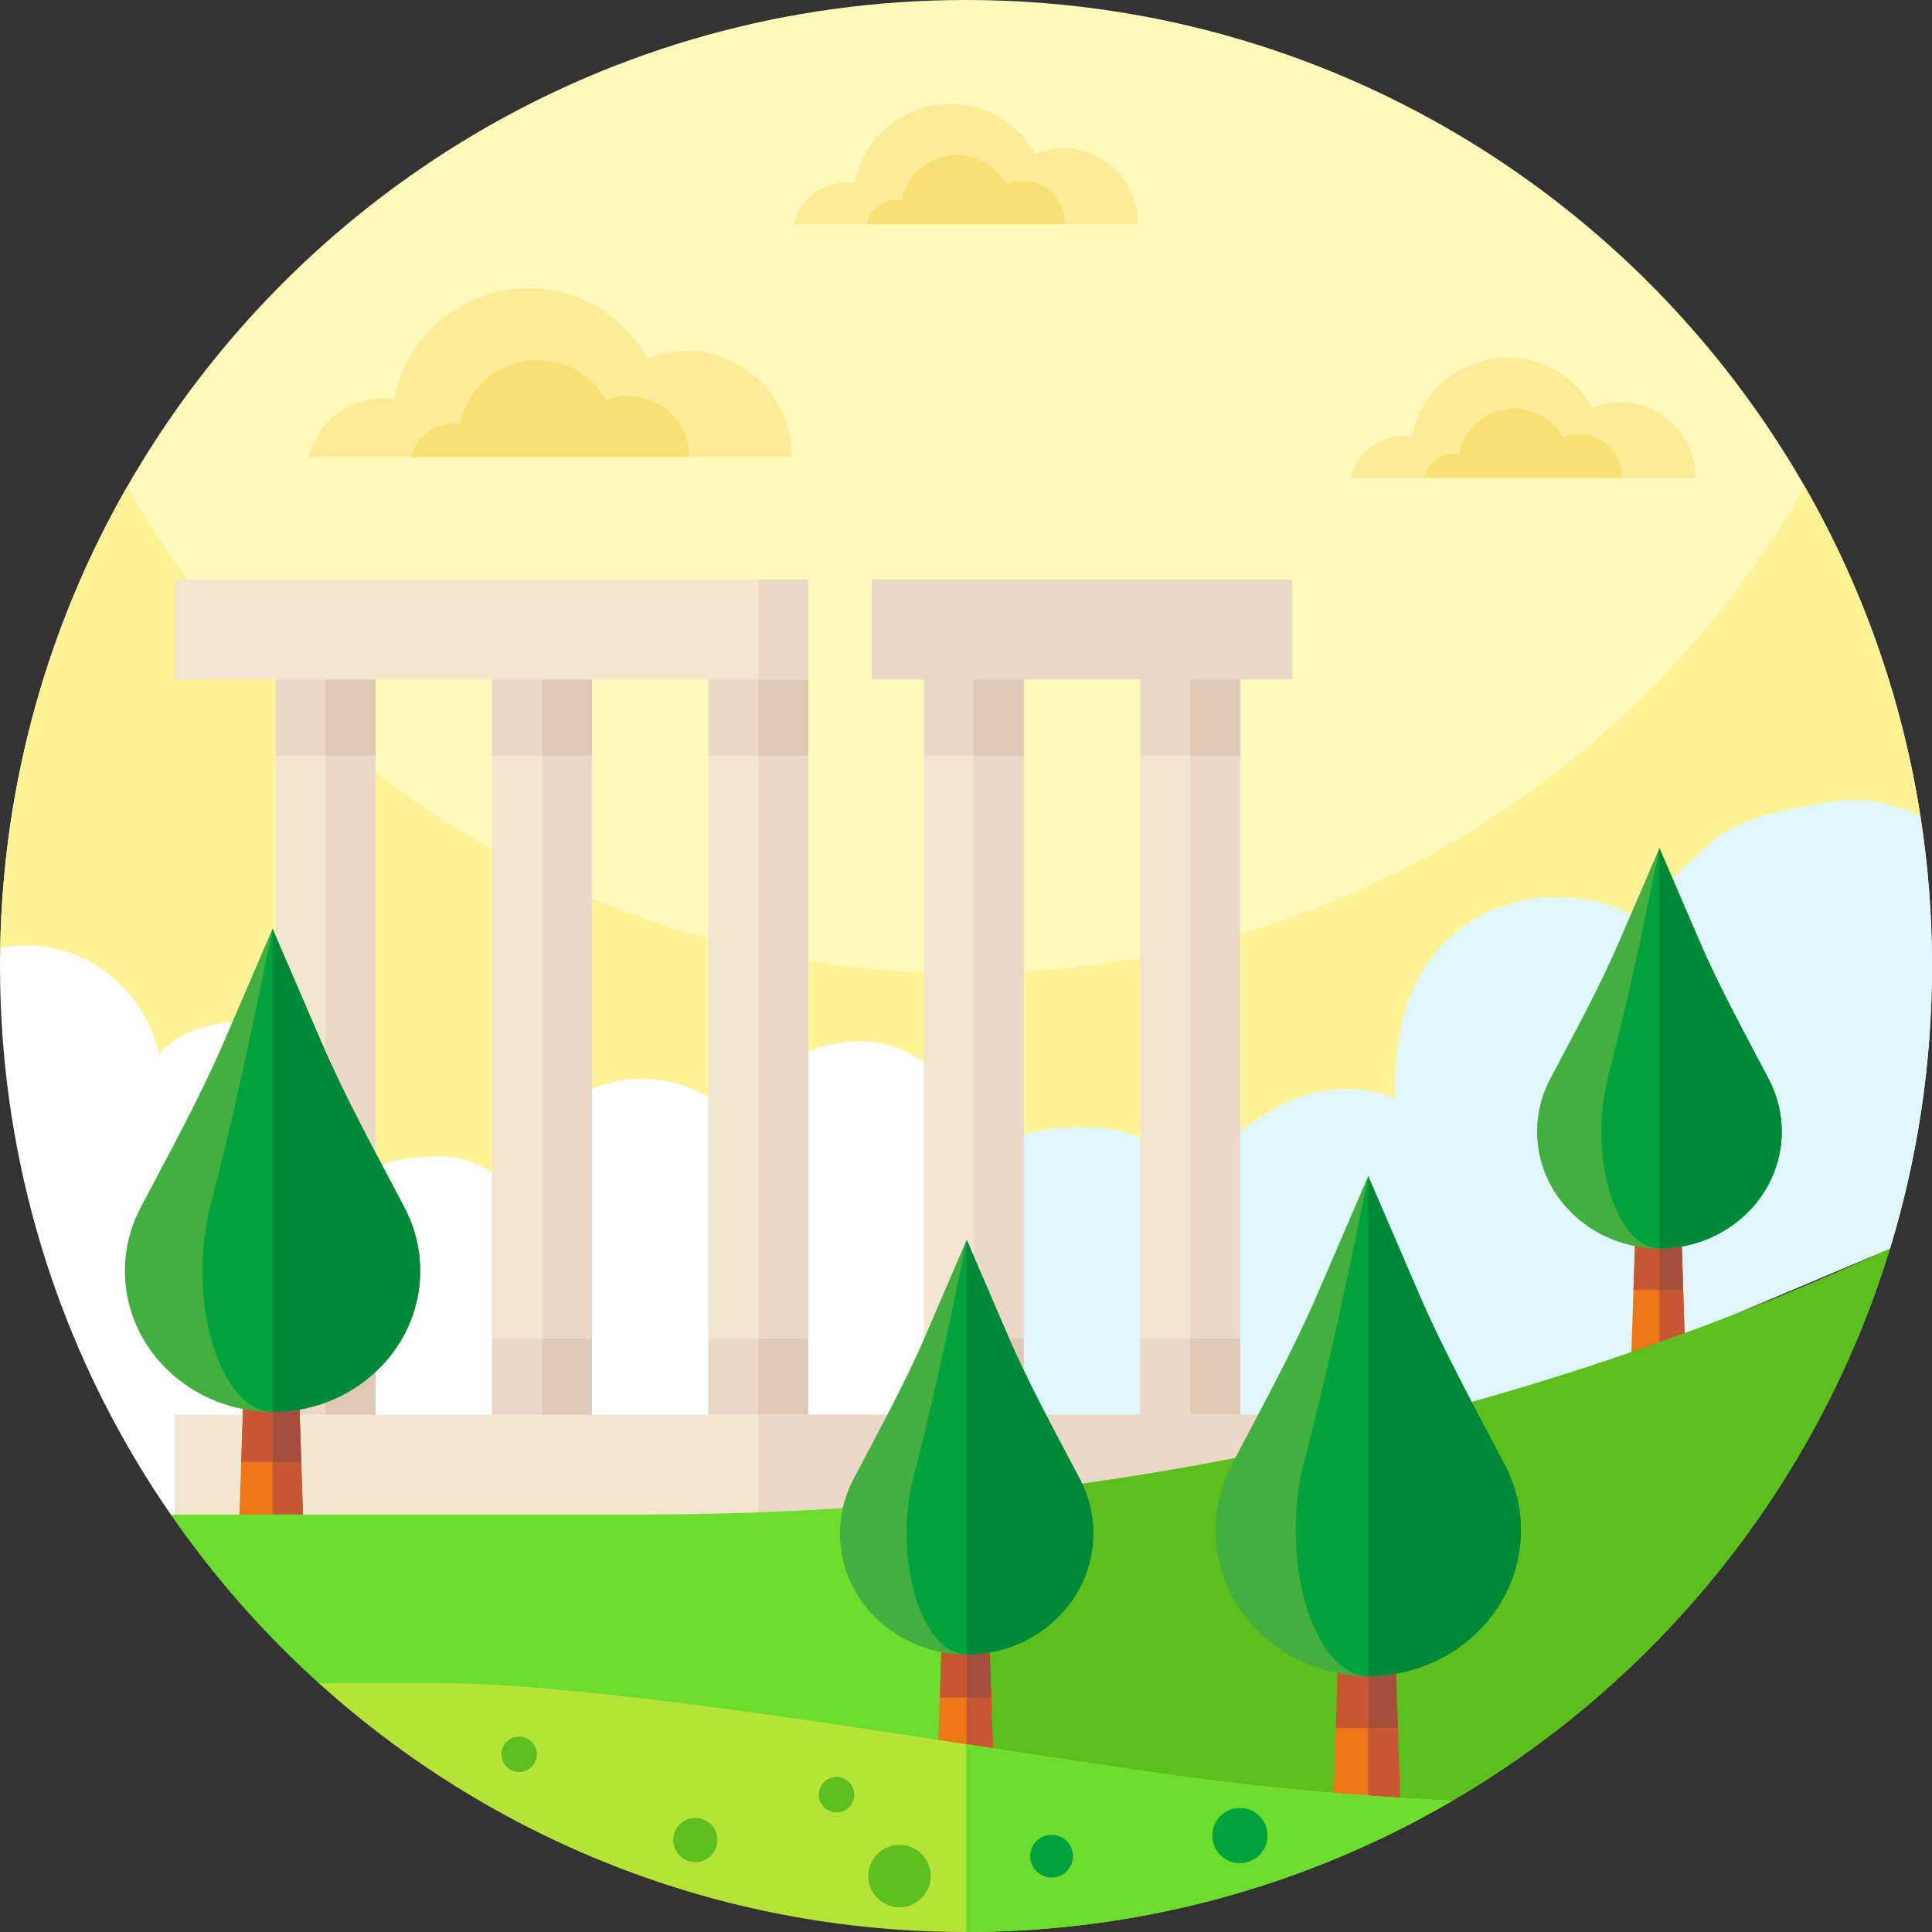 <svg id="Capa_1" enable-background="new 0 0 512 512" height="512" viewBox="0 0 512 512" width="512" xmlns="http://www.w3.org/2000/svg"><rect x="0" y="0" width="512" height="512" fill="#333333" stroke="none"/><g><path d="m508.97 216.54-15.32 17.9c-127.79 149.24-355.98 157-493.6 16.78.81-44.43 12.94-86.08 33.63-122.22 44.12-77.07 127.16-129 222.32-129s178.2 51.93 222.32 129c12.98 22.67 22.59 47.52 28.15 73.86.96 4.52 1.79 9.08 2.5 13.68z" fill="#fff9bb"/><g><path d="m508.97 216.54-15.32 17.9c-127.79 149.24-355.98 157-493.6 16.78.81-44.43 12.94-86.08 33.63-122.22 44.12 77.07 127.16 129 222.32 129s178.2-51.93 222.32-129c15.21 26.56 25.79 56.1 30.65 87.54z" fill="#fff297"/></g><path d="m512 256c0 26.06-3.9 51.22-11.14 74.91h-.01l-86.68 36.56c-50.79 21.42-104.01 35.67-158.17 42.55-55.57 7.08-112.12 6.4-168.02-2.22l-41.76-6.44s-.22.16-.64.47c-3.31-4.76-6.46-9.64-9.44-14.63-22.95-38.37-36.14-83.25-36.14-131.2 0-1.6.01-3.19.05-4.78 5.53-1.05 11.29-.86 16.7.72 12.58 3.66 22.73 14.67 25.35 27.51 5.62-6.79 16.22-9.24 25-8.53 9.63.78 18.48 6.86 23.37 15.18s5.96 18.63 3.68 28.01c4.23-6.71 14.39-7.52 22.32-7.65s15.81 3.96 20.26 10.52c-.74-13.3 8.31-23.11 20.51-28.45 12.21-5.35 27.58-2.33 36.86 7.23 6.47-13.32 25.4-22.38 39.86-19.14 9.43 2.11 17.52 8.79 22.04 17.29 2.43 4.53 3.83 9.58 3.89 14.73 6.32-9.11 19.75-10.35 30.83-9.77 11.07.58 21.65 7.21 26.99 16.93 2.12-10.46 12.38-17.84 21.78-22.89 9.4-5.04 21.06-5.67 30.94-1.65-2.03-.83.48-16.9.98-19.31 3.47-16.67 14.66-29.34 31.62-33.15 11.11-2.5 23.18-.45 32.84 5.58-3.65-2.28 17.98-21.78 20.2-23.14 9.39-5.77 19.53-7.05 30.16-8.82.1-.02.21-.04.32-.05 7.71-1.2 15.43.54 22.42 4.17 2 12.86 3.03 26.04 3.03 39.46z" fill="#fff"/><path d="m512 256c0 26.06-3.9 51.22-11.14 74.91h-.01l-86.68 36.56c-50.79 21.42-104.01 35.67-158.17 42.55v-116.11c2.43 4.53 3.83 9.58 3.89 14.73 6.32-9.11 19.75-10.35 30.83-9.77 11.07.58 21.65 7.21 26.99 16.93 2.12-10.46 12.38-17.84 21.78-22.89 9.4-5.04 21.06-5.67 30.94-1.65-2.03-.83.48-16.9.98-19.31 3.47-16.67 14.66-29.34 31.62-33.15 11.11-2.5 23.18-.45 32.84 5.58-3.65-2.28 17.98-21.78 20.2-23.14 9.39-5.77 19.53-7.05 30.16-8.82.1-.02.21-.04.32-.05 7.71-1.2 15.43.54 22.42 4.17 2 12.86 3.03 26.04 3.03 39.46z" fill="#dff7fd"/><g><g><path d="m446.853 365.82h-14.758l.79-23.977.972-29.456h11.234l.972 29.456z" fill="#ec771b"/><path d="m446.853 365.82h-7.097v-53.433h5.335l.972 29.456z" fill="#c55732"/><path d="m439.756 312.387v29.456h-6.871l.972-29.456z" fill="#c55732"/><path d="m446.063 341.843h-6.307v-29.456h5.335z" fill="#a44e3e"/><g><path d="m462.676 321.762c-6.347 6.058-14.633 9.087-22.92 9.087-8.285 0-16.571-3.029-22.919-9.087-10.125-9.663-12.151-24.129-6.076-35.714 6.353-12.115 12.989-24.09 18.388-36.633l10.607-24.643 10.589 24.593c5.409 12.562 12.053 24.555 18.412 36.691 6.07 11.584 4.043 26.046-6.081 35.706z" fill="#43af3e"/><path d="m462.676 321.762c-6.347 6.058-14.633 9.087-22.92 9.087-3.931 0-7.862-3.029-10.874-9.087-4.87-9.794-5.791-24.525-2.763-36.186 4.211-16.218 7.943-32.922 11.4-49.846l2.237-10.957 10.589 24.593c5.409 12.562 12.053 24.555 18.412 36.691 6.07 11.583 4.043 26.045-6.081 35.705z" fill="#00a23e"/><path d="m462.676 321.762c-6.347 6.058-14.633 9.087-22.92 9.087v-106.077l10.589 24.593c5.409 12.562 12.053 24.555 18.412 36.691 6.07 11.584 4.043 26.046-6.081 35.706z" fill="#008839"/></g></g><g><g><g><g><g><path d="m73.08 166.86h26.45v221.28h-26.45z" fill="#f3e6d0"/><path d="m86.304 166.857h13.224v221.281h-13.224z" fill="#ebd8c8"/><path d="m73.08 166.86h26.45v33.4h-26.45z" fill="#ebd8c8"/><path d="m86.3 166.86h13.23v33.4h-13.23z" fill="#e0c8b6"/><path d="m73.08 354.74h26.45v33.4h-26.45z" fill="#ebd8c8"/><path d="m86.3 354.74h13.23v33.4h-13.23z" fill="#e0c8b6"/><path d="m187.73 166.86h26.45v221.28h-26.45z" fill="#f3e6d0"/><path d="m200.954 166.857h13.228v221.281h-13.228z" fill="#ebd8c8"/><path d="m187.73 166.86h26.45v33.4h-26.45z" fill="#ebd8c8"/><path d="m200.95 166.86h13.23v33.4h-13.23z" fill="#e0c8b6"/></g></g><path d="m130.4 166.86h26.46v221.28h-26.46z" fill="#f3e6d0"/><path d="m143.631 166.857h13.225v221.281h-13.225z" fill="#ebd8c8"/><path d="m130.405 354.74h26.45v33.4h-26.45z" fill="#ebd8c8"/><path d="m143.625 354.74h13.23v33.4h-13.23z" fill="#e0c8b6"/><path d="m187.725 354.74h26.45v33.4h-26.45z" fill="#ebd8c8"/><path d="m200.945 354.74h13.23v33.4h-13.23z" fill="#e0c8b6"/><path d="m130.4 166.86h26.46v33.4h-26.46z" fill="#ebd8c8"/><path d="m143.63 166.86h13.23v33.4h-13.23z" fill="#e0c8b6"/><g><path d="m302.18 166.86h26.45v221.28h-26.45z" fill="#f3e6d0"/><path d="m315.405 166.857h13.225v221.281h-13.225z" fill="#ebd8c8"/><path d="m302.18 166.86h26.45v33.4h-26.45z" fill="#ebd8c8"/><path d="m315.4 166.86h13.23v33.4h-13.23z" fill="#e0c8b6"/><path d="m244.85 166.86h26.45v221.28h-26.45z" fill="#f3e6d0"/><path d="m258.078 166.857h13.225v221.281h-13.225z" fill="#ebd8c8"/><path d="m244.85 354.74h26.45v33.4h-26.45z" fill="#ebd8c8"/><path d="m258.07 354.74h13.23v33.4h-13.23z" fill="#e0c8b6"/><path d="m302.18 354.74h26.45v33.4h-26.45z" fill="#ebd8c8"/><path d="m315.4 354.74h13.23v33.4h-13.23z" fill="#e0c8b6"/><path d="m244.85 166.86h26.45v33.4h-26.45z" fill="#ebd8c8"/><path d="m258.08 166.86h13.22v33.4h-13.22z" fill="#e0c8b6"/></g></g><path d="m46.22 374.91h296.24v26.45h-296.24z" fill="#f3e6d0"/><g><path d="m80.784 416.382h-17.81l.954-28.937 1.173-35.549h13.557l1.173 35.549z" fill="#ec771b"/><path d="m80.784 416.382h-8.564v-64.486h6.438l1.173 35.549z" fill="#c55732"/><path d="m72.22 351.896v35.549h-8.292l1.173-35.549z" fill="#c55732"/><path d="m79.831 387.445h-7.611v-35.549h6.438z" fill="#a44e3e"/><g><path d="m99.881 363.21c-7.66 7.311-17.66 10.967-27.66 10.967-9.999 0-19.999-3.656-27.66-10.967-12.22-11.661-14.664-29.121-7.332-43.102 7.667-14.622 15.675-29.073 22.191-44.21l12.801-29.74 12.779 29.68c6.528 15.16 14.546 29.635 22.221 44.281 7.324 13.979 4.878 31.433-7.34 43.091z" fill="#43af3e"/><path d="m99.881 363.21c-7.66 7.311-17.66 10.967-27.66 10.967-4.744 0-9.488-3.656-13.124-10.967-5.877-11.82-6.989-29.598-3.334-43.672 5.082-19.572 9.586-39.731 13.758-60.157l2.7-13.224 12.779 29.68c6.528 15.16 14.546 29.635 22.221 44.281 7.324 13.98 4.878 31.434-7.34 43.092z" fill="#00a23e"/><path d="m99.881 363.21c-7.66 7.311-17.66 10.967-27.66 10.967v-128.019l12.779 29.68c6.528 15.16 14.546 29.635 22.221 44.281 7.324 13.979 4.878 31.433-7.34 43.091z" fill="#008839"/></g></g><path d="m200.94 374.91h141.52v26.45h-141.52z" fill="#ebd8c8"/><path d="m46.22 153.63h167.96v26.45h-167.96z" fill="#f3e6d0"/><path d="m231.02 153.631h111.441v26.451h-111.441z" fill="#ebd8c8"/></g><path d="m200.95 153.63h13.23v26.45h-13.23z" fill="#ebd8c8"/></g><path d="m500.86 330.91c-5.97 19.55-14.23 38.09-24.44 55.34-11.15 18.83-24.64 36.11-40.08 51.44-15.36 15.24-32.63 28.55-51.44 39.53-83.76 22.6-172.54 18-253.51-13.15l-46.93-18.05h-.01c-3-2.7-5.93-5.48-8.8-8.33-11.21-11.13-21.4-23.29-30.39-36.33h124.76c28.9 0 57.6-1.47 85.98-4.4 85.6-8.81 168.3-30.9 244.86-66.05z" fill="#6cdc2d"/><path d="m500.86 330.9c-11.22 36.75-30.49 69.98-55.75 97.65-17.44 19.1-37.73 35.55-60.21 48.67-42.24 11.4-85.75 15.88-128.9 13.52v-93.78c85.6-8.81 168.3-30.9 244.86-66.06z" fill="#5dbf1d"/><g><path d="m263.523 474.679h-15.285l.819-24.834 1.006-30.508h11.635l1.007 30.508z" fill="#ec771b"/><path d="m263.523 474.679h-7.35v-55.342h5.525l1.007 30.508z" fill="#c55732"/><path d="m256.173 419.337v30.508h-7.116l1.006-30.508z" fill="#c55732"/><path d="m262.705 449.845h-6.532v-30.508h5.525z" fill="#a44e3e"/><g><path d="m279.911 429.047c-6.574 6.274-15.156 9.412-23.738 9.412-8.581 0-17.163-3.137-23.738-9.412-10.487-10.008-12.585-24.992-6.293-36.99 6.58-12.548 13.453-24.95 19.045-37.941l10.986-25.523 10.967 25.471c5.602 13.01 12.483 25.432 19.07 38.002 6.286 11.997 4.187 26.976-6.299 36.981z" fill="#43af3e"/><path d="m279.911 429.047c-6.574 6.274-15.156 9.412-23.738 9.412-4.071 0-8.143-3.137-11.263-9.412-5.044-10.144-5.998-25.401-2.861-37.479 4.361-16.797 8.226-34.098 11.807-51.627l2.317-11.349 10.967 25.471c5.602 13.01 12.483 25.432 19.07 38.002 6.286 11.998 4.187 26.977-6.299 36.982z" fill="#00a23e"/><path d="m279.911 429.047c-6.574 6.274-15.156 9.412-23.738 9.412v-109.867l10.967 25.471c5.602 13.01 12.483 25.432 19.07 38.002 6.286 11.998 4.187 26.977-6.299 36.982z" fill="#008839"/></g></g><g><path d="m362.583 487.855h-9.568l.987-29.947 1.214-36.789h14.03l1.214 36.789.695 21.089c.159 4.844-3.725 8.858-8.572 8.858z" fill="#ec771b"/><path d="m362.583 487.855v-66.735h6.663l1.214 36.789.695 21.089c.159 4.843-3.725 8.857-8.572 8.857z" fill="#c55732"/><path d="m362.583 421.12v36.788h-8.581l1.213-36.788z" fill="#c55732"/><path d="m370.46 457.908h-7.877v-36.788h6.663z" fill="#a44e3e"/><g><path d="m391.209 432.829c-7.927 7.566-18.276 11.349-28.625 11.349-10.347 0-20.697-3.783-28.625-11.349-12.646-12.068-15.175-30.137-7.588-44.605 7.935-15.132 16.222-30.087 22.965-45.753l13.248-30.777 13.225 30.715c6.755 15.689 15.053 30.668 22.996 45.826 7.579 14.466 5.048 32.529-7.596 44.594z" fill="#43af3e"/><path d="m391.209 432.829c-7.927 7.566-18.276 11.349-28.625 11.349-4.909 0-9.819-3.783-13.581-11.349-6.082-12.233-7.232-30.63-3.45-45.195 5.259-20.255 9.92-41.117 14.238-62.255l2.794-13.685 13.225 30.715c6.755 15.689 15.053 30.668 22.996 45.826 7.578 14.466 5.047 32.529-7.597 44.594z" fill="#00a23e"/><path d="m391.209 432.829c-7.927 7.566-18.276 11.349-28.625 11.349v-132.484l13.225 30.715c6.755 15.689 15.053 30.668 22.996 45.826 7.579 14.466 5.048 32.529-7.596 44.594z" fill="#008839"/></g></g><path d="m384.9 477.22c-34.04 19.88-73.09 32.13-114.79 34.39-4.41.25-8.85.38-13.32.39h-.79c-65.99 0-126.15-24.97-171.54-65.98h30.86c34.03 0 90.77 8.53 140.68 16.2 28.02 4.31 53.89 8.35 72.39 10.46 18.95 2.16 37.75 3.59 56.51 4.54z" fill="#b6e337"/><g><path d="m209.826 121.155c.001-.084.006-.167.006-.251 0-15.402-12.486-27.888-27.888-27.888-3.659 0-7.15.712-10.351 1.993-6.184-11.079-18.017-18.575-31.606-18.575-17.647 0-32.335 12.638-35.527 29.355-.952-.136-1.924-.211-2.913-.211-9.594 0-17.633 6.642-19.782 15.577z" fill="#ffeb98"/><path d="m182.616 121.155c0-.049.004-.096.004-.145 0-8.857-7.18-16.036-16.036-16.036-2.104 0-4.111.409-5.952 1.146-3.556-6.371-10.36-10.681-18.174-10.681-10.147 0-18.593 7.267-20.429 16.88-.547-.078-1.106-.121-1.675-.121-5.517 0-10.14 3.819-11.375 8.957z" fill="#f9e073"/></g><g><path d="m301.618 59.42c0-.06.004-.119.004-.179 0-10.974-8.896-19.87-19.87-19.87-2.607 0-5.094.507-7.375 1.42-4.406-7.894-12.837-13.234-22.519-13.234-12.573 0-23.038 9.004-25.313 20.915-.678-.097-1.37-.15-2.075-.15-6.836 0-12.563 4.732-14.094 11.099h91.242z" fill="#ffeb98"/><path d="m282.232 59.42c0-.035.003-.069.003-.103 0-6.31-5.115-11.425-11.425-11.425-1.499 0-2.929.292-4.241.816-2.534-4.539-7.381-7.61-12.949-7.61-7.23 0-13.247 5.178-14.555 12.027-.39-.056-.788-.086-1.193-.086-3.931 0-7.224 2.721-8.105 6.382h52.465z" fill="#f9e073"/></g><g><path d="m449.251 126.619c0-.06.004-.119.004-.179 0-10.974-8.896-19.87-19.87-19.87-2.607 0-5.094.507-7.375 1.42-4.406-7.893-12.837-13.234-22.519-13.234-12.573 0-23.038 9.004-25.313 20.915-.678-.097-1.37-.15-2.075-.15-6.836 0-12.563 4.732-14.094 11.098z" fill="#ffeb98"/><path d="m429.864 126.619c0-.035.003-.068.003-.103 0-6.31-5.115-11.425-11.425-11.425-1.499 0-2.929.292-4.241.816-2.534-4.539-7.381-7.61-12.949-7.61-7.23 0-13.247 5.178-14.555 12.027-.39-.056-.788-.086-1.193-.086-3.931 0-7.224 2.721-8.105 6.382h52.465z" fill="#f9e073"/></g><path d="m384.9 477.22c-34.04 19.88-73.09 32.13-114.79 34.39-4.41.25-8.85.38-13.32.39h-.79v-49.78c28.02 4.31 53.89 8.35 72.39 10.46 18.95 2.16 37.75 3.59 56.51 4.54z" fill="#6cdc2d"/></g><path d="m226.403 475.611c0 2.595-2.104 4.699-4.699 4.699s-4.699-2.104-4.699-4.699 2.104-4.699 4.699-4.699 4.699 2.104 4.699 4.699z" fill="#5dbf1d"/><circle cx="278.686" cy="491.905" fill="#00a23e" r="5.662"/><g fill="#5dbf1d"><path d="m142.282 464.914c0 2.595-2.104 4.699-4.699 4.699s-4.699-2.104-4.699-4.699 2.104-4.699 4.699-4.699 4.699 2.104 4.699 4.699z"/><path d="m190.117 487.621c0 3.232-2.62 5.851-5.851 5.851-3.232 0-5.852-2.62-5.852-5.851 0-3.232 2.62-5.851 5.852-5.851 3.231-.001 5.851 2.619 5.851 5.851z"/><ellipse cx="238.443" cy="496.984" rx="8.274" ry="8.274" transform="matrix(.23 -.973 .973 .23 -300.029 614.866)"/></g><ellipse cx="328.63" cy="486.243" fill="#00a23e" rx="7.313" ry="7.313" transform="matrix(.23 -.973 .973 .23 -220.109 694.365)"/></g></svg>